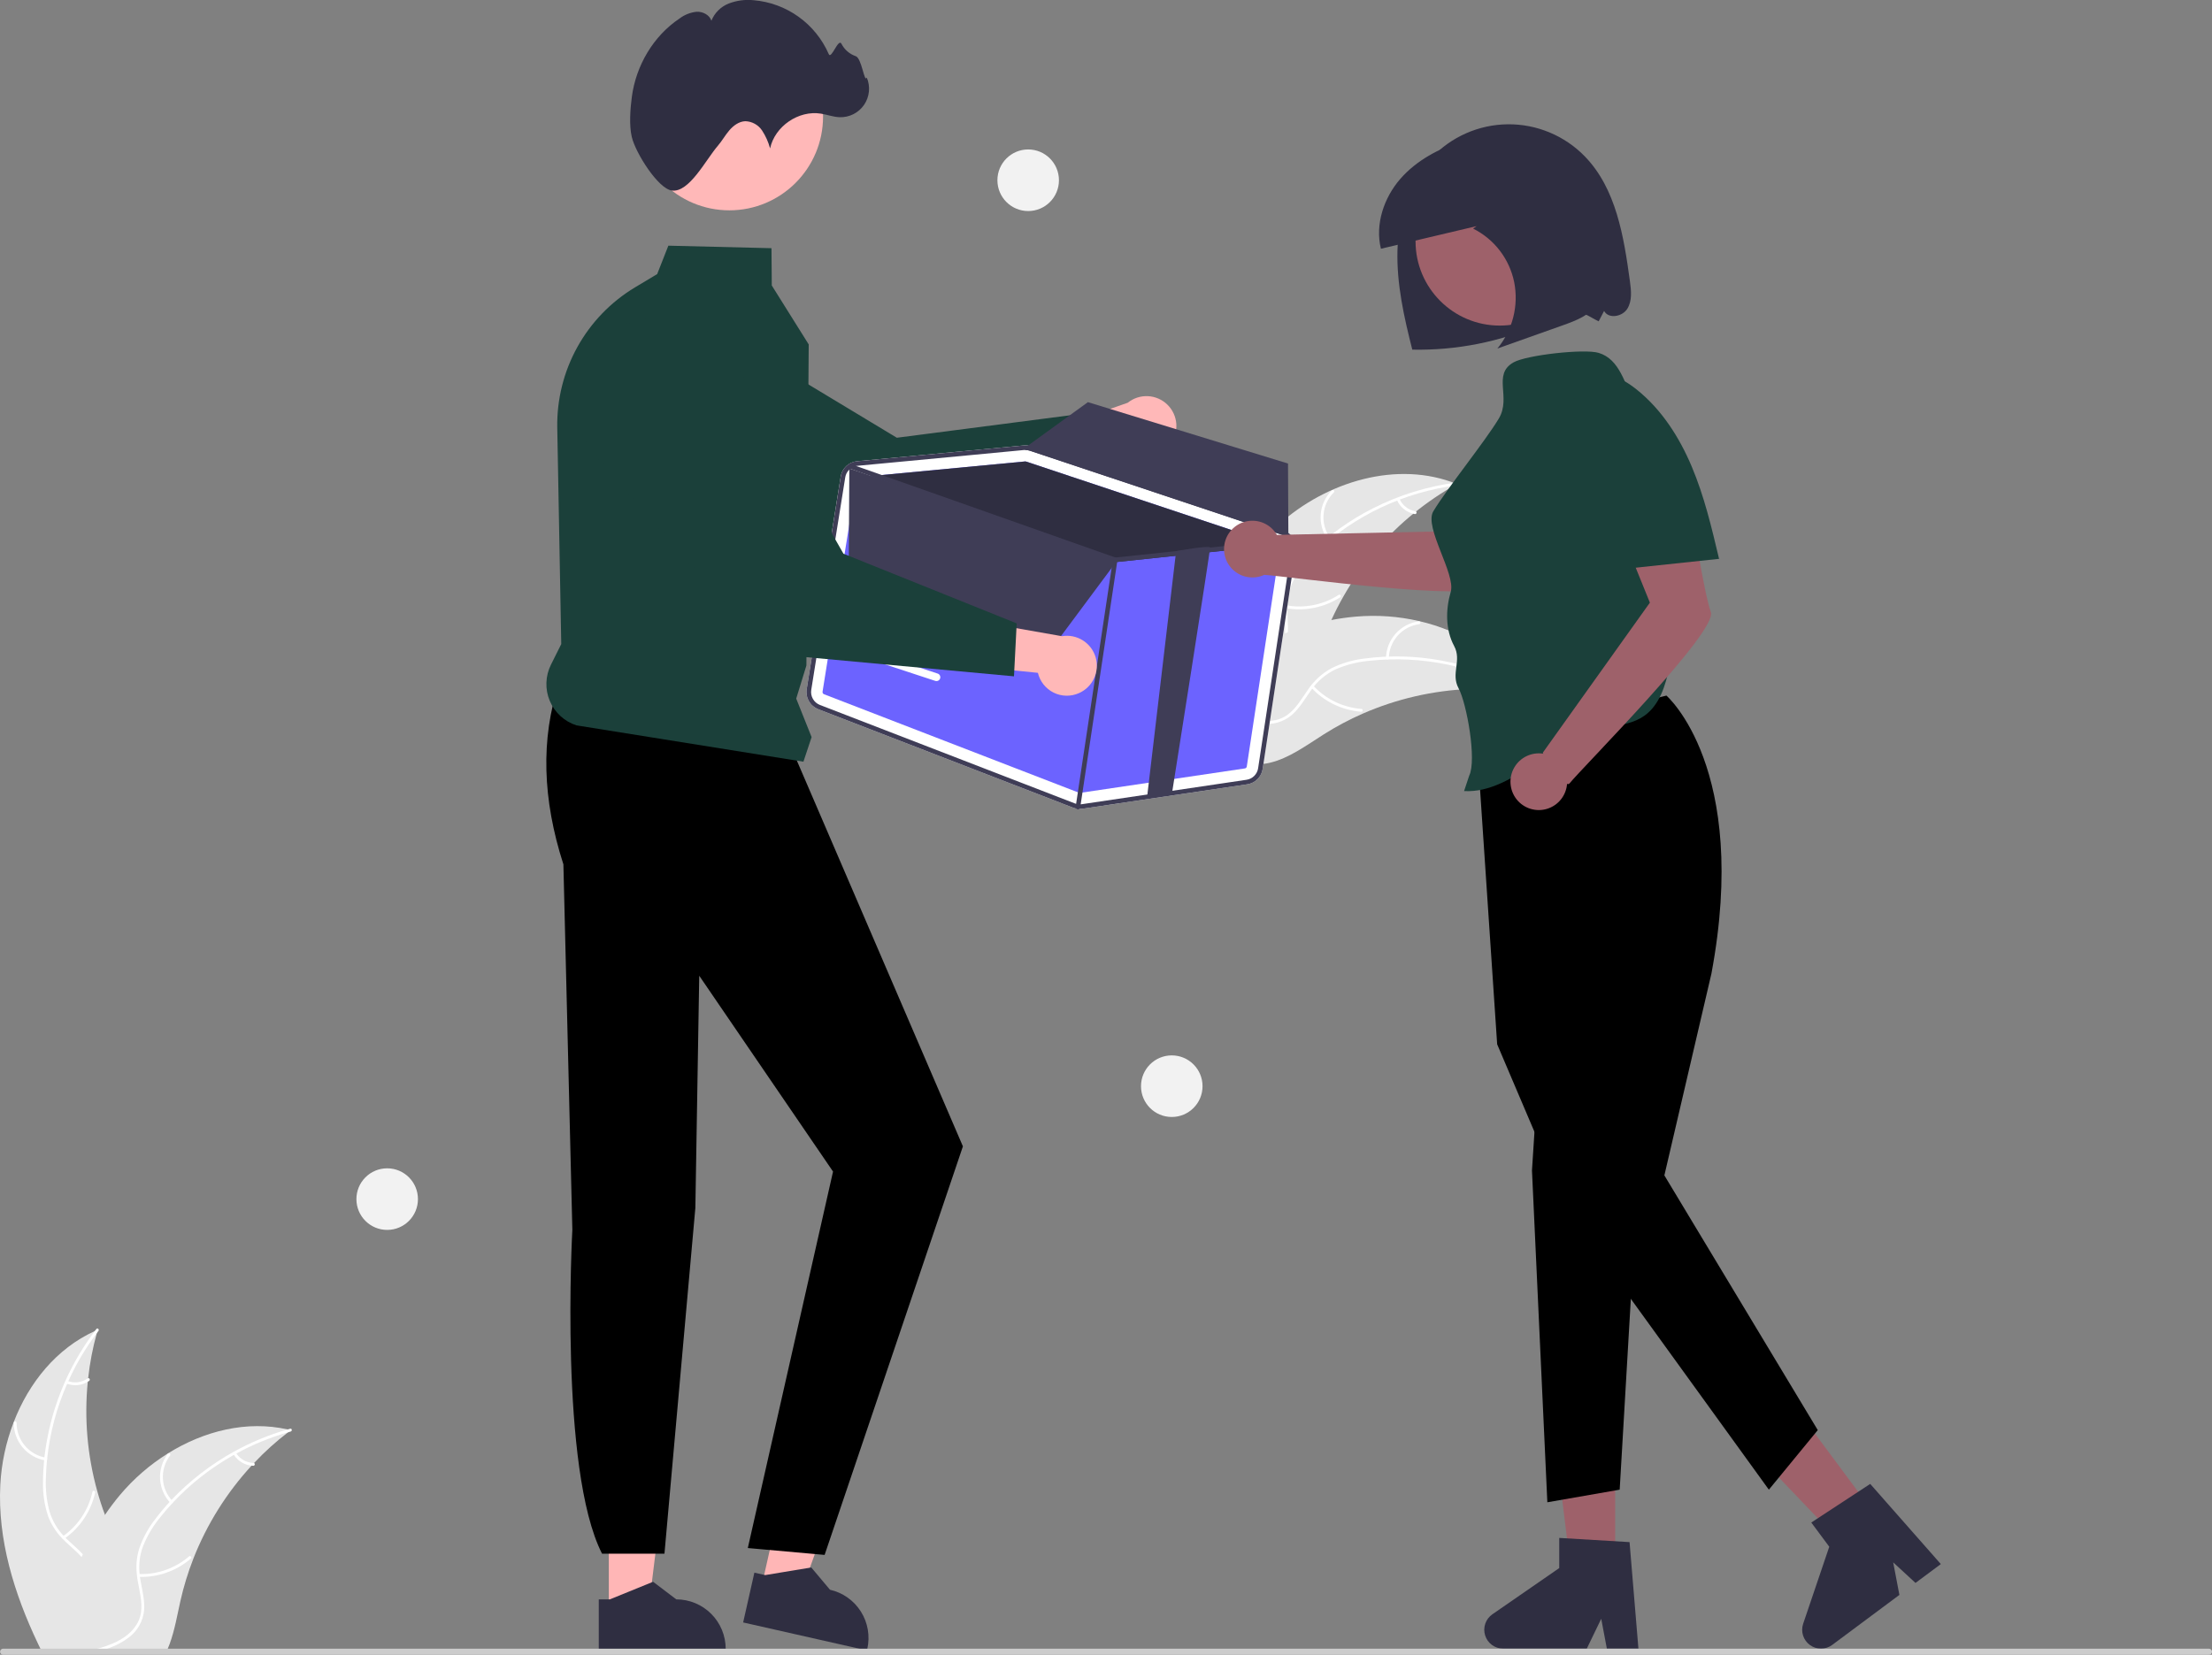 <svg  viewBox="0 0 294 220" fill="none" xmlns="http://www.w3.org/2000/svg">
    <rect x="0" y="0" width="294" height="220" fill="#808080" stroke="none"/>
    <g clip-path="url(#clip0_5120_1430)">
        <path d="M214.677 209.034H208.827L206.043 186.443H214.677V209.034Z" fill="#9E616A" />
        <path
            d="M217.765 219.18H213.57L212.821 215.215L210.903 219.18H199.777C199.243 219.18 198.724 219.01 198.294 218.693C197.865 218.377 197.547 217.931 197.389 217.421C197.23 216.912 197.238 216.364 197.412 215.86C197.586 215.355 197.917 214.919 198.355 214.616L207.241 208.472V204.463L216.586 205.021L217.765 219.18Z"
            fill="#2F2E41" />
        <path d="M249.431 201.642L244.737 205.136L229.039 188.672L235.967 183.514L249.431 201.642Z"
            fill="#9E616A" />
        <path
            d="M257.958 207.941L254.591 210.447L251.627 207.713L252.451 212.041L243.523 218.688C243.095 219.006 242.577 219.18 242.043 219.183C241.51 219.185 240.99 219.017 240.558 218.703C240.127 218.389 239.808 217.945 239.646 217.436C239.485 216.927 239.491 216.38 239.662 215.874L243.13 205.635L240.741 202.418L248.573 197.283L257.958 207.941Z"
            fill="#2F2E41" />
        <path
            d="M221.487 92.478C221.487 92.478 232.587 102.079 227.466 129.448L221.214 156.265L241.603 190.131L235.102 198.05L208.595 161.393L198.99 138.836L196.295 98.687L221.487 92.478Z"
            fill="black" />
        <path
            d="M204.285 145.264L203.617 155.615L205.66 199.725L215.274 198.049L217.111 166.643L204.285 145.264Z"
            fill="black" />
        <path d="M80.919 214.345L86.15 214.345L88.638 194.143L80.918 194.143L80.919 214.345Z"
            fill="#FFB6B6" />
        <path
            d="M79.584 212.634L81.056 212.634L86.805 210.293L89.886 212.633H89.887C91.628 212.633 93.298 213.326 94.529 214.559C95.76 215.791 96.452 217.463 96.452 219.207V219.42L79.584 219.421L79.584 212.634Z"
            fill="#2F2E41" />
        <path d="M101.191 211.044L106.294 212.197L113.166 193.04L105.635 191.338L101.191 211.044Z"
            fill="#FFB6B6" />
        <path
            d="M100.266 209.081L101.703 209.406L107.825 208.391L110.316 211.353L110.316 211.353C112.015 211.737 113.491 212.781 114.421 214.255C115.351 215.729 115.658 217.512 115.274 219.213L115.227 219.421L98.773 215.702L100.266 209.081Z"
            fill="#2F2E41" />
        <path
            d="M74.293 90.84C71.84 98.246 72.099 106.285 74.882 114.913L76.072 163.493C76.072 163.493 74.299 195.35 80.019 206.56H88.314L92.421 160.583L92.936 129.723L110.72 155.759L99.393 205.809L109.602 206.722L127.982 152.407L105.305 99.711L74.293 90.84Z"
            fill="black" />
        <path
            d="M169.951 69.744C176.295 64.02 185.732 61.142 193.648 64.352C185.528 68.865 179.264 76.109 175.965 84.801C174.705 88.158 173.653 92.023 170.553 93.82C168.624 94.939 166.225 94.993 164.062 94.453C161.9 93.913 159.918 92.831 157.962 91.76L157.406 91.747C159.903 83.57 163.606 75.468 169.951 69.744Z"
            fill="#E6E6E6" />
        <path
            d="M193.605 64.525C186.594 65.432 180.047 68.528 174.893 73.373C173.765 74.396 172.806 75.591 172.049 76.913C171.354 78.225 171.023 79.7 171.089 81.183C171.123 82.568 171.319 83.981 171.016 85.35C170.851 86.048 170.54 86.704 170.104 87.273C169.668 87.843 169.116 88.314 168.486 88.655C166.937 89.547 165.16 89.828 163.413 90.042C161.473 90.28 159.455 90.497 157.775 91.586C157.572 91.718 157.379 91.394 157.582 91.263C160.504 89.367 164.2 90.057 167.342 88.792C168.807 88.202 170.104 87.166 170.564 85.599C170.965 84.23 170.765 82.773 170.718 81.371C170.632 79.925 170.901 78.479 171.502 77.161C172.188 75.804 173.1 74.574 174.199 73.524C176.635 71.12 179.433 69.114 182.492 67.58C185.972 65.81 189.73 64.65 193.601 64.148C193.841 64.117 193.843 64.495 193.605 64.525H193.605Z"
            fill="white" />
        <path
            d="M176.46 71.714C175.765 70.738 175.44 69.547 175.542 68.353C175.644 67.159 176.166 66.04 177.016 65.196C177.189 65.026 177.461 65.286 177.288 65.457C176.495 66.241 176.009 67.283 175.916 68.395C175.823 69.507 176.131 70.616 176.783 71.521C176.924 71.718 176.6 71.91 176.46 71.714V71.714Z"
            fill="white" />
        <path
            d="M170.979 80.483C173.389 80.91 175.87 80.412 177.929 79.089C178.133 78.958 178.326 79.282 178.122 79.413C175.977 80.786 173.393 81.298 170.887 80.848C170.648 80.805 170.742 80.44 170.979 80.483V80.483Z"
            fill="white" />
        <path
            d="M186.002 66.308C186.192 66.742 186.487 67.122 186.86 67.413C187.232 67.705 187.672 67.899 188.138 67.978C188.377 68.018 188.284 68.383 188.046 68.344C187.531 68.254 187.046 68.038 186.634 67.717C186.221 67.396 185.893 66.979 185.679 66.501C185.655 66.458 185.648 66.407 185.66 66.359C185.672 66.311 185.702 66.27 185.744 66.243C185.787 66.218 185.838 66.21 185.886 66.223C185.935 66.235 185.976 66.266 186.002 66.308Z"
            fill="white" />
        <path
            d="M202.366 91.957C202.216 91.936 202.065 91.915 201.913 91.897C199.894 91.628 197.856 91.525 195.819 91.587C195.662 91.589 195.502 91.594 195.345 91.6C190.44 91.802 185.616 92.914 181.117 94.879C179.327 95.663 177.6 96.582 175.95 97.628C173.67 99.073 171.314 100.821 168.766 101.41C168.501 101.474 168.232 101.522 167.961 101.554L157.435 92.428C157.421 92.395 157.406 92.365 157.392 92.332L156.955 91.987C157.036 91.927 157.122 91.867 157.203 91.807C157.25 91.772 157.3 91.739 157.347 91.704C157.379 91.681 157.411 91.659 157.439 91.636C157.45 91.629 157.46 91.621 157.469 91.616C157.497 91.594 157.525 91.576 157.55 91.556C158.028 91.217 158.509 90.881 158.994 90.548C158.996 90.546 158.996 90.546 159 90.545C162.666 87.971 166.624 85.84 170.792 84.199C170.917 84.152 171.044 84.102 171.174 84.059C173.05 83.36 174.981 82.817 176.946 82.433C178.023 82.226 179.11 82.074 180.202 81.978C183.024 81.733 185.867 81.935 188.627 82.575C194.129 83.852 199.161 86.877 202.141 91.594C202.218 91.715 202.292 91.833 202.366 91.957Z"
            fill="#E6E6E6" />
        <path
            d="M202.227 92.069C196.083 88.567 188.994 87.092 181.966 87.854C180.45 87.991 178.965 88.367 177.566 88.966C176.222 89.595 175.071 90.573 174.232 91.797C173.426 92.924 172.733 94.169 171.668 95.08C171.116 95.538 170.474 95.874 169.783 96.066C169.092 96.258 168.369 96.302 167.66 96.194C165.887 95.972 164.299 95.125 162.775 94.243C161.083 93.264 159.342 92.22 157.346 92.078C157.104 92.061 157.145 91.686 157.386 91.703C160.859 91.951 163.395 94.73 166.664 95.614C168.189 96.026 169.848 95.98 171.157 95.006C172.301 94.155 173.017 92.871 173.823 91.724C174.624 90.517 175.708 89.525 176.98 88.834C178.344 88.165 179.812 87.733 181.321 87.556C184.712 87.105 188.152 87.191 191.516 87.809C195.36 88.494 199.058 89.832 202.45 91.766C202.66 91.886 202.435 92.188 202.227 92.069L202.227 92.069Z"
            fill="white" />
        <path
            d="M184.213 87.475C184.245 86.277 184.702 85.129 185.501 84.237C186.301 83.345 187.391 82.767 188.577 82.605C188.817 82.574 188.878 82.946 188.637 82.978C187.533 83.126 186.517 83.665 185.775 84.497C185.032 85.329 184.611 86.399 184.587 87.515C184.582 87.757 184.208 87.716 184.213 87.475Z"
            fill="white" />
        <path
            d="M174.564 91.172C176.231 92.966 178.512 94.064 180.951 94.249C181.193 94.267 181.152 94.642 180.911 94.624C178.372 94.427 176.001 93.279 174.271 91.409C174.106 91.23 174.401 90.995 174.564 91.172Z"
            fill="white" />
        <path
            d="M195.083 88.911C194.974 89.372 194.981 89.853 195.103 90.311C195.226 90.768 195.46 91.188 195.784 91.532C195.951 91.709 195.657 91.944 195.491 91.769C195.134 91.386 194.876 90.922 194.74 90.417C194.603 89.912 194.593 89.381 194.708 88.871C194.715 88.822 194.741 88.777 194.779 88.746C194.818 88.715 194.867 88.7 194.916 88.704C194.965 88.709 195.011 88.734 195.042 88.773C195.073 88.812 195.088 88.862 195.083 88.911Z"
            fill="white" />
        <path
            d="M17.473 213.978C16.979 215.834 15.681 217.38 14.113 218.506C13.858 218.69 13.595 218.861 13.329 219.021C13.248 219.069 13.166 219.12 13.081 219.164C12.989 219.219 12.897 219.27 12.805 219.318H5.433C5.3 219.048 5.171 218.775 5.041 218.506C1.882 211.859 -0.336 204.687 0.042 197.382C0.192 194.549 0.787 191.757 1.804 189.108C3.828 183.83 7.522 179.261 12.604 176.962C12.73 176.904 12.863 176.846 12.992 176.791C12.951 176.938 12.91 177.081 12.869 177.228C12.324 179.194 11.939 181.201 11.717 183.229C11.697 183.386 11.68 183.543 11.666 183.704C11.182 188.596 11.612 193.535 12.934 198.269C12.938 198.28 12.941 198.293 12.944 198.304C13.234 199.351 13.57 200.383 13.953 201.398C14.253 202.2 14.577 202.992 14.931 203.77C16.41 207.035 18.393 210.515 17.473 213.978Z"
            fill="#E6E6E6" />
        <path
            d="M13.084 176.944C13.013 177.039 12.941 177.132 12.87 177.227C11.373 179.213 10.102 181.36 9.08 183.628C9.026 183.741 8.974 183.853 8.93 183.969C7.53 187.136 6.631 190.502 6.265 193.946C6.261 193.97 6.259 193.994 6.258 194.018C6.173 194.823 6.122 195.635 6.102 196.447C6.026 197.969 6.19 199.494 6.589 200.964C6.952 202.165 7.589 203.266 8.45 204.178C8.535 204.271 8.62 204.363 8.712 204.451C8.78 204.523 8.855 204.595 8.927 204.663C9.615 205.321 10.368 205.932 11.016 206.638C11.312 206.955 11.581 207.298 11.817 207.662C12.193 208.273 12.437 208.956 12.531 209.668C12.625 210.379 12.567 211.103 12.362 211.791C11.898 213.517 10.839 214.974 9.755 216.363C9.213 217.059 8.654 217.762 8.17 218.505C7.993 218.771 7.829 219.041 7.679 219.317H7.25C7.393 219.041 7.55 218.771 7.72 218.505C8.964 216.543 10.733 214.858 11.65 212.698C12.27 211.241 12.457 209.59 11.674 208.16C11.444 207.744 11.166 207.357 10.845 207.007C10.222 206.301 9.475 205.697 8.797 205.059C8.627 204.898 8.46 204.735 8.3 204.564C7.451 203.7 6.795 202.665 6.378 201.527C5.905 200.082 5.681 198.567 5.717 197.047C5.717 196.078 5.768 195.103 5.863 194.134C5.873 194.011 5.887 193.884 5.901 193.758C6.597 187.66 8.912 181.861 12.604 176.961C12.672 176.865 12.744 176.773 12.815 176.681C12.962 176.49 13.231 176.756 13.084 176.944Z"
            fill="white" />
        <path
            d="M6.038 194.166C4.858 193.967 3.786 193.355 3.015 192.439C2.244 191.522 1.823 190.361 1.828 189.163C1.829 189.114 1.848 189.067 1.883 189.032C1.917 188.998 1.964 188.978 2.012 188.977C2.061 188.976 2.109 188.993 2.144 189.027C2.18 189.06 2.202 189.106 2.205 189.154C2.198 190.27 2.59 191.352 3.31 192.204C4.03 193.056 5.03 193.622 6.13 193.8C6.369 193.839 6.276 194.204 6.038 194.166V194.166Z"
            fill="white" />
        <path
            d="M8.355 204.247C10.36 202.843 11.764 200.735 12.285 198.341C12.337 198.104 12.702 198.197 12.65 198.434C12.103 200.923 10.638 203.115 8.548 204.57C8.349 204.709 8.157 204.385 8.355 204.247L8.355 204.247Z"
            fill="white" />
        <path
            d="M8.967 183.589C9.408 183.761 9.885 183.821 10.354 183.763C10.824 183.705 11.271 183.531 11.657 183.257C11.855 183.116 12.046 183.441 11.85 183.581C11.423 183.882 10.928 184.073 10.409 184.138C9.891 184.203 9.364 184.14 8.875 183.954C8.828 183.941 8.787 183.909 8.762 183.867C8.737 183.824 8.728 183.774 8.739 183.726C8.751 183.677 8.782 183.636 8.825 183.61C8.868 183.585 8.919 183.577 8.967 183.589Z"
            fill="white" />
        <path
            d="M38.651 190.138C38.532 190.23 38.409 190.322 38.29 190.418C36.672 191.657 35.157 193.027 33.761 194.512C33.651 194.625 33.542 194.741 33.437 194.857L33.433 194.86C30.122 198.459 27.504 202.639 25.711 207.191L25.701 207.222C25.697 207.232 25.694 207.239 25.691 207.249C24.98 209.071 24.407 210.944 23.977 212.851C23.561 214.714 23.22 216.71 22.569 218.505C22.47 218.781 22.361 219.054 22.245 219.317H7.094C7.145 219.048 7.199 218.775 7.254 218.505C8.025 214.552 9.229 210.695 10.846 207.007C10.9 206.884 10.955 206.761 11.016 206.638C11.851 204.816 12.832 203.064 13.95 201.401C13.95 201.4 13.95 201.4 13.951 201.399C13.951 201.399 13.951 201.399 13.951 201.398C13.952 201.398 13.952 201.398 13.953 201.398C13.953 201.397 13.953 201.397 13.954 201.397C14.568 200.49 15.228 199.614 15.93 198.774C17.753 196.602 19.906 194.733 22.31 193.232C22.324 193.222 22.341 193.215 22.354 193.205C27.139 190.233 32.81 188.817 38.232 190.042H38.235C38.375 190.073 38.511 190.104 38.651 190.138Z"
            fill="#E6E6E6" />
        <path
            d="M38.634 190.32C38.518 190.35 38.402 190.384 38.29 190.419C35.901 191.102 33.596 192.048 31.416 193.24C31.307 193.298 31.198 193.36 31.089 193.421C28.076 195.105 25.341 197.244 22.981 199.764C22.98 199.766 22.978 199.768 22.978 199.771C22.951 199.798 22.92 199.829 22.896 199.856C22.351 200.443 21.826 201.054 21.328 201.682C20.355 202.852 19.571 204.168 19.004 205.581C18.571 206.759 18.418 208.022 18.558 209.27C18.568 209.396 18.585 209.519 18.602 209.645C18.616 209.744 18.63 209.843 18.646 209.945C18.871 211.314 19.26 212.685 19.151 214.081C19.084 214.796 18.868 215.489 18.515 216.114C18.162 216.739 17.68 217.282 17.103 217.708C16.71 218.012 16.29 218.279 15.849 218.506C15.217 218.832 14.559 219.104 13.882 219.318H12.543C12.724 219.267 12.901 219.216 13.081 219.165C13.722 218.984 14.352 218.764 14.966 218.506C15.317 218.359 15.658 218.19 15.988 218.001C17.358 217.213 18.5 216.005 18.738 214.391C18.946 212.979 18.544 211.566 18.306 210.184C18.265 209.945 18.227 209.71 18.207 209.475C18.044 208.278 18.143 207.06 18.497 205.906C18.987 204.465 19.72 203.12 20.664 201.927C21.248 201.151 21.871 200.405 22.532 199.692C22.613 199.6 22.698 199.508 22.787 199.416C25.197 196.878 27.979 194.723 31.038 193.025H31.041C33.315 191.758 35.728 190.757 38.232 190.043H38.235C38.347 190.009 38.463 189.975 38.576 189.944C38.811 189.883 38.865 190.255 38.634 190.32Z"
            fill="white" />
        <path
            d="M22.652 199.822C21.829 198.952 21.342 197.817 21.277 196.62C21.212 195.424 21.575 194.243 22.299 193.289C22.446 193.097 22.752 193.317 22.605 193.51C21.928 194.397 21.591 195.496 21.653 196.611C21.716 197.725 22.174 198.78 22.945 199.585C23.113 199.761 22.819 199.996 22.652 199.822H22.652Z"
            fill="white" />
        <path
            d="M18.439 209.266C20.884 209.355 23.273 208.517 25.129 206.92C25.312 206.762 25.548 207.056 25.365 207.214C23.43 208.872 20.943 209.739 18.399 209.641C18.156 209.632 18.198 209.257 18.439 209.266Z"
            fill="white" />
        <path
            d="M31.352 193.142C31.6 193.545 31.945 193.88 32.355 194.117C32.764 194.354 33.226 194.485 33.699 194.499C33.942 194.505 33.9 194.88 33.659 194.874C33.136 194.856 32.626 194.71 32.173 194.45C31.72 194.189 31.337 193.821 31.059 193.378C31.029 193.339 31.015 193.29 31.021 193.24C31.026 193.191 31.05 193.146 31.087 193.114C31.126 193.082 31.176 193.068 31.226 193.073C31.275 193.079 31.32 193.103 31.352 193.142Z"
            fill="white" />
        <path
            d="M155.53 59.072C155.181 59.532 154.734 59.911 154.223 60.18C153.711 60.449 153.147 60.603 152.57 60.63C151.992 60.657 151.416 60.557 150.882 60.338C150.347 60.118 149.867 59.783 149.476 59.358L136.594 64.967L137.849 57.767L149.889 53.544C150.647 52.933 151.602 52.622 152.574 52.669C153.546 52.716 154.467 53.118 155.162 53.799C155.857 54.481 156.279 55.394 156.347 56.366C156.415 57.337 156.124 58.3 155.53 59.072Z"
            fill="#FFB8B8" />
        <path
            d="M146.935 61.32L117.014 74.664L116.95 74.641L82.848 62.474C80.308 61.145 78.371 58.894 77.435 56.182C76.498 53.47 76.633 50.502 77.811 47.886C78.463 46.441 79.415 45.15 80.602 44.099C81.789 43.048 83.184 42.261 84.697 41.79C86.21 41.318 87.805 41.172 89.378 41.362C90.951 41.552 92.466 42.074 93.823 42.892L119.201 58.198L143.81 55.005L146.935 61.32Z"
            fill="#1B403A" />
        <path
            d="M294 219.594C294.001 219.647 293.99 219.7 293.97 219.749C293.949 219.798 293.92 219.843 293.882 219.881C293.844 219.919 293.799 219.949 293.75 219.969C293.701 219.989 293.648 220 293.595 220H0.417C0.31 220 0.207 219.957 0.13 219.881C0.054 219.804 0.012 219.701 0.012 219.594C0.012 219.486 0.054 219.383 0.13 219.306C0.207 219.23 0.31 219.188 0.417 219.188H293.595C293.648 219.187 293.701 219.198 293.75 219.218C293.799 219.238 293.844 219.268 293.882 219.306C293.92 219.344 293.949 219.389 293.97 219.438C293.99 219.487 294.001 219.54 294 219.594Z"
            fill="#CCCCCC" />
        <path
            d="M106.784 101.266L76.622 96.436C75.831 96.183 75.104 95.76 74.491 95.199C73.879 94.638 73.394 93.95 73.072 93.184C72.75 92.417 72.597 91.59 72.624 90.759C72.651 89.927 72.858 89.112 73.229 88.368L74.597 85.629L74.066 56.85C74.002 53.107 74.924 49.412 76.738 46.139C78.553 42.865 81.197 40.128 84.404 38.202L87.346 36.441L88.832 32.662L102.539 32.997L102.579 37.953L107.487 45.79L107.487 45.823L107.179 88.477L105.826 92.879L107.872 97.999L106.784 101.266Z"
            fill="#1B403A" />
        <path
            d="M96.94 27.963C103.818 27.963 109.394 22.381 109.394 15.494C109.394 8.608 103.818 3.025 96.94 3.025C90.062 3.025 84.486 8.608 84.486 15.494C84.486 22.381 90.062 27.963 96.94 27.963Z"
            fill="#FFB8B8" />
        <path
            d="M83.972 18.212C83.601 16.645 83.772 14.441 83.981 12.863C84.532 8.727 86.826 4.795 90.311 2.466C90.972 1.964 91.757 1.651 92.582 1.563C93.407 1.528 94.3 1.97 94.554 2.757C94.761 2.238 95.073 1.767 95.47 1.373C95.866 0.979 96.339 0.671 96.859 0.468C97.904 0.067 99.028 -0.085 100.141 0.025C102.3 0.203 104.369 0.963 106.131 2.224C107.893 3.485 109.281 5.199 110.148 7.186C110.48 7.978 111.41 5.055 111.831 5.803C112.218 6.58 112.894 7.174 113.714 7.459C114.539 7.689 114.875 11.096 115.2 10.302C115.452 10.889 115.552 11.53 115.49 12.166C115.427 12.802 115.206 13.412 114.845 13.939C114.484 14.466 113.995 14.893 113.425 15.18C112.855 15.468 112.222 15.606 111.584 15.582C110.743 15.55 109.94 15.241 109.109 15.108C106.139 14.631 102.988 16.787 102.354 19.731C102.126 18.88 101.763 18.071 101.278 17.335C101.032 16.97 100.702 16.668 100.316 16.456C99.93 16.243 99.499 16.126 99.058 16.114C98.213 16.146 97.471 16.699 96.922 17.344C96.374 17.988 95.962 18.74 95.41 19.381C93.789 21.262 91.597 25.649 89.288 25.329C87.465 25.077 84.48 20.351 83.972 18.212Z"
            fill="#2F2E41" />
        <path
            d="M172.222 73.202C172.309 72.633 172.192 72.052 171.892 71.562C171.592 71.071 171.129 70.703 170.584 70.522L137.045 59.339C136.724 59.231 136.383 59.192 136.046 59.224L127.64 60.02L122.816 60.478L113.915 61.32C113.378 61.371 112.873 61.6 112.479 61.97C112.085 62.34 111.825 62.83 111.74 63.364L107.22 91.628C107.135 92.179 107.24 92.743 107.518 93.227C107.795 93.71 108.23 94.084 108.749 94.287L142.637 107.384C142.796 107.446 142.961 107.491 143.13 107.517C143.375 107.557 143.625 107.558 143.871 107.522L165.769 104.273C166.285 104.198 166.764 103.959 167.134 103.59C167.503 103.221 167.745 102.743 167.821 102.226L172.222 73.202Z"
            fill="white" />
        <path
            d="M109.517 92.296L143.405 105.392C143.454 105.411 143.508 105.418 143.561 105.41L165.455 102.161C165.52 102.152 165.581 102.122 165.627 102.076C165.673 102.03 165.703 101.969 165.713 101.905L170.116 72.88C170.126 72.809 170.111 72.737 170.073 72.676C170.036 72.615 169.979 72.568 169.911 72.545L169.686 72.469L136.371 61.364C136.356 61.359 136.34 61.355 136.324 61.353C136.298 61.348 136.272 61.346 136.246 61.349L115.742 63.291L114.115 63.444C114.049 63.451 113.986 63.48 113.937 63.526C113.888 63.572 113.856 63.633 113.845 63.699L109.326 91.962C109.315 92.031 109.328 92.102 109.363 92.162C109.397 92.223 109.452 92.27 109.517 92.296Z"
            fill="#6C63FF" />
        <path
            d="M115.744 63.291L136.247 61.349C136.274 61.346 136.3 61.348 136.326 61.353C136.342 61.355 136.358 61.359 136.373 61.364L169.687 72.469L160.9 73.4L157.611 73.747L148.253 74.737C148.225 74.738 148.198 74.738 148.171 74.736C148.154 74.731 148.137 74.726 148.117 74.72L115.744 63.291Z"
            fill="#2F2E41" />
        <path
            d="M108.75 94.287L142.638 107.384C142.797 107.445 142.963 107.488 143.132 107.513C143.378 107.554 143.628 107.557 143.874 107.522L165.769 104.273C166.286 104.198 166.765 103.958 167.135 103.589C167.505 103.22 167.746 102.742 167.823 102.225L172.223 73.2C172.288 72.772 172.239 72.335 172.08 71.932C172.058 71.878 172.036 71.825 172.01 71.774C171.835 71.407 171.57 71.09 171.238 70.854C171.039 70.71 170.819 70.598 170.586 70.521L170.546 70.507L137.049 59.337C136.912 59.293 136.772 59.259 136.631 59.235C136.437 59.207 136.241 59.204 136.046 59.224L127.642 60.017L122.819 60.477L113.916 61.319C113.552 61.353 113.2 61.469 112.887 61.659C112.863 61.671 112.84 61.685 112.818 61.7C112.803 61.711 112.788 61.722 112.774 61.734C112.501 61.921 112.269 62.161 112.091 62.441C111.914 62.72 111.795 63.032 111.743 63.359L107.22 91.625C107.135 92.177 107.24 92.742 107.518 93.226C107.796 93.71 108.231 94.084 108.75 94.287ZM112.343 63.458C112.398 63.119 112.548 62.803 112.775 62.547C112.844 62.464 112.921 62.389 113.006 62.322C113.235 62.136 113.507 62.009 113.797 61.952C113.855 61.94 113.913 61.932 113.971 61.927L128.96 60.51L136.105 59.829C136.154 59.823 136.198 59.824 136.243 59.822C136.351 59.819 136.459 59.827 136.566 59.846C136.664 59.858 136.76 59.881 136.853 59.914L170.39 71.098C170.417 71.108 170.44 71.117 170.466 71.126C170.771 71.24 171.039 71.435 171.241 71.69C171.4 71.886 171.517 72.113 171.582 72.357C171.648 72.6 171.662 72.855 171.623 73.105L167.219 102.133C167.162 102.52 166.981 102.878 166.704 103.155C166.428 103.431 166.07 103.612 165.683 103.669L143.785 106.917C143.472 106.962 143.152 106.926 142.857 106.812L108.969 93.719C108.58 93.566 108.255 93.285 108.047 92.922C107.839 92.56 107.76 92.137 107.824 91.724L112.343 63.458Z"
            fill="#3F3D56" />
        <path
            d="M112.7 61.889C112.718 61.837 112.749 61.792 112.791 61.757C112.805 61.746 112.82 61.736 112.835 61.727C112.849 61.721 112.864 61.713 112.878 61.707C112.946 61.68 113.022 61.678 113.091 61.703L113.796 61.953L148.255 74.123L156.32 73.27L160.833 72.793L170.385 71.781L171.239 71.691L171.406 71.673C171.477 71.666 171.549 71.685 171.608 71.726C171.667 71.766 171.71 71.826 171.73 71.896C171.735 71.912 171.738 71.928 171.739 71.945C171.746 72.01 171.732 72.076 171.698 72.133C171.664 72.19 171.613 72.234 171.552 72.259C171.525 72.27 171.496 72.278 171.467 72.282L170.305 72.404L160.899 73.399L157.61 73.746L148.252 74.736C148.224 74.737 148.197 74.737 148.17 74.735C148.153 74.73 148.136 74.725 148.116 74.72L113.004 62.322L112.885 62.28C112.858 62.271 112.832 62.257 112.81 62.239C112.757 62.2 112.718 62.145 112.698 62.082C112.678 62.019 112.679 61.951 112.7 61.889Z"
            fill="#3F3D56" />
        <path
            d="M143.223 107.602C143.144 107.589 143.073 107.546 143.026 107.481C142.978 107.416 142.958 107.335 142.97 107.256L147.917 74.386C147.929 74.306 147.973 74.235 148.038 74.187C148.103 74.138 148.184 74.118 148.264 74.13L148.267 74.131C148.346 74.144 148.417 74.187 148.464 74.252C148.512 74.317 148.532 74.398 148.52 74.477L143.573 107.346C143.56 107.426 143.517 107.498 143.452 107.546C143.387 107.594 143.306 107.615 143.226 107.603L143.223 107.602Z"
            fill="#3F3D56" />
        <path
            d="M155.763 105.518L152.473 105.866L156.321 73.269C156.321 73.269 160.716 72.473 160.833 72.792C160.906 72.983 155.794 105.309 155.763 105.518Z"
            fill="#3F3D56" />
        <path d="M112.885 62.279L112.797 77.144L139.081 87.171L148.519 74.478L112.885 62.279Z"
            fill="#3F3D56" />
        <path
            d="M171.242 71.692C171.022 71.416 170.726 71.21 170.391 71.1L136.855 59.916C136.761 59.884 136.664 59.861 136.566 59.845C136.459 59.827 136.351 59.819 136.242 59.821L136.297 59.481L136.632 59.237L144.596 53.465L171.191 61.625L171.237 70.855L171.242 71.692Z"
            fill="#3F3D56" />
        <path
            d="M114.225 86.143C114.263 86.147 114.3 86.154 114.337 86.166L124.626 89.55C124.755 89.592 124.862 89.684 124.923 89.805C124.984 89.926 124.995 90.067 124.953 90.196C124.91 90.325 124.819 90.432 124.698 90.493C124.577 90.554 124.436 90.565 124.307 90.522L114.018 87.139C113.898 87.1 113.797 87.018 113.735 86.909C113.672 86.8 113.651 86.671 113.677 86.548C113.703 86.425 113.773 86.315 113.874 86.24C113.975 86.166 114.1 86.131 114.225 86.143H114.225Z"
            fill="white" />
        <path
            d="M155.742 148.501C158 148.501 159.831 146.668 159.831 144.407C159.831 142.146 158 140.312 155.742 140.312C153.483 140.312 151.652 142.146 151.652 144.407C151.652 146.668 153.483 148.501 155.742 148.501Z"
            fill="#F2F2F2" />
        <path
            d="M51.461 163.515C53.719 163.515 55.55 161.682 55.55 159.421C55.55 157.159 53.719 155.326 51.461 155.326C49.202 155.326 47.371 157.159 47.371 159.421C47.371 161.682 49.202 163.515 51.461 163.515Z"
            fill="#F2F2F2" />
        <path
            d="M136.658 28.058C138.916 28.058 140.747 26.225 140.747 23.963C140.747 21.702 138.916 19.869 136.658 19.869C134.399 19.869 132.568 21.702 132.568 23.963C132.568 26.225 134.399 28.058 136.658 28.058Z"
            fill="#F2F2F2" />
        <path
            d="M143.368 92.166C142.838 92.396 142.264 92.508 141.686 92.492C141.109 92.477 140.541 92.334 140.025 92.076C139.508 91.817 139.054 91.448 138.695 90.994C138.336 90.54 138.081 90.014 137.947 89.451L123.971 88.037L128.582 82.371L141.147 84.582C142.106 84.42 143.092 84.616 143.917 85.133C144.741 85.65 145.348 86.451 145.622 87.386C145.896 88.321 145.817 89.324 145.402 90.205C144.987 91.086 144.263 91.784 143.368 92.166Z"
            fill="#FFB8B8" />
        <path
            d="M134.77 89.917L102.154 86.908L102.109 86.856L78.305 59.548C76.738 57.145 76.148 54.233 76.656 51.409C77.164 48.585 78.731 46.062 81.036 44.357C82.311 43.416 83.771 42.756 85.32 42.42C86.868 42.085 88.47 42.081 90.02 42.41C91.57 42.739 93.033 43.393 94.312 44.329C95.592 45.265 96.658 46.462 97.442 47.84L112.104 73.616L135.13 82.878L134.77 89.917Z"
            fill="#1B403A" />
        <path
            d="M216.636 37.401C215.826 31.453 214.81 25.066 210.62 20.772C209.29 19.41 207.699 18.331 205.941 17.601C204.184 16.871 202.297 16.505 200.395 16.524C198.492 16.544 196.613 16.949 194.871 17.715C193.13 18.482 191.561 19.593 190.26 20.983C187.209 24.241 185.862 28.816 185.739 33.28C185.616 37.744 186.609 42.158 187.71 46.485C193.54 46.602 199.326 45.462 204.677 43.142C206.015 42.56 207.331 41.903 208.745 41.543C210.158 41.183 211.166 42.089 212.481 42.721L213.202 41.337C213.793 42.438 215.623 42.112 216.287 41.053C216.95 39.995 216.805 38.639 216.636 37.401Z"
            fill="#2F2E41" />
        <path
            d="M193.529 70.603L169.716 71.113C169.35 70.48 168.809 69.967 168.157 69.637C167.506 69.306 166.772 69.172 166.046 69.252C165.32 69.331 164.633 69.62 164.068 70.083C163.503 70.546 163.085 71.164 162.864 71.861C162.643 72.558 162.629 73.304 162.824 74.009C163.019 74.713 163.415 75.346 163.962 75.83C164.51 76.313 165.186 76.627 165.909 76.733C166.631 76.839 167.369 76.733 168.032 76.427C171.191 76.606 195.899 80.117 197.373 77.855C198.87 75.558 206.856 67.453 206.856 67.453L200.717 58.703L193.529 70.603Z"
            fill="#9E616A" />
        <path
            d="M199.331 43.286C205.51 43.286 210.519 38.271 210.519 32.084C210.519 25.898 205.51 20.883 199.331 20.883C193.152 20.883 188.143 25.898 188.143 32.084C188.143 38.271 193.152 43.286 199.331 43.286Z"
            fill="#9E616A" />
        <path
            d="M217.251 53.638C215.933 51.011 215.292 47.765 212.481 46.914C210.583 46.339 202.906 47.2 201.176 48.171C198.299 49.786 200.906 52.812 199.209 55.644C197.363 58.723 192.348 64.901 190.503 67.979C189.234 70.096 193.507 76.308 192.821 78.679C192.135 81.049 192.102 83.71 193.271 85.884C194.317 87.829 192.804 89.55 193.855 91.492C194.949 93.512 196.292 101.064 195.274 103.123L194.592 105.17C201.356 105.568 207.043 97.478 213.764 96.626C215.434 96.414 217.167 96.138 218.543 95.167C220.569 93.738 221.37 91.145 221.871 88.714C224.281 76.834 222.655 64.487 217.251 53.638Z"
            fill="#1B403A" />
        <path
            d="M227.392 81.377C226.45 78.802 224.744 67.546 224.744 67.546L214.069 67.232L219.288 80.12L205.047 100.081C205.047 100.081 205.073 100.125 205.121 100.203C204.372 100.083 203.605 100.192 202.919 100.516C202.233 100.839 201.66 101.363 201.276 102.017C200.892 102.672 200.715 103.428 200.767 104.185C200.819 104.943 201.098 105.667 201.568 106.263C202.038 106.859 202.676 107.299 203.4 107.526C204.124 107.752 204.899 107.755 205.624 107.533C206.35 107.311 206.991 106.876 207.465 106.283C207.939 105.69 208.223 104.968 208.28 104.211C208.332 104.241 208.394 104.252 208.453 104.241C208.513 104.231 208.567 104.2 208.606 104.155C210.191 102.164 228.334 83.951 227.392 81.377Z"
            fill="#9E616A" />
        <path
            d="M228.476 74.269C227.496 70.128 226.509 65.966 224.857 62.045C223.205 58.125 220.84 54.422 217.514 51.773C216.451 50.926 215.262 50.179 213.929 49.916C212.596 49.652 211.094 49.947 210.158 50.933C208.659 52.511 209.11 55.043 209.66 57.149C211.28 63.359 212.9 69.569 214.52 75.779C219.199 75.282 223.878 74.786 228.557 74.289L228.476 74.269Z"
            fill="#1B403A" />
        <path
            d="M213.04 33.639C212.628 30.929 212.197 28.196 211.229 25.645C210.261 23.093 208.701 20.703 206.463 19.258C202.919 16.97 198.331 17.411 194.358 18.727C191.285 19.745 188.286 21.293 186.119 23.78C183.952 26.268 182.735 29.817 183.541 33.07C187.779 32.067 192.017 31.065 196.256 30.062L195.792 30.39C197.183 31.085 198.398 32.088 199.345 33.323C200.292 34.559 200.945 35.993 201.255 37.519C201.558 39.063 201.514 40.656 201.127 42.181C200.74 43.706 200.02 45.126 199.017 46.338C201.908 45.312 204.798 44.285 207.689 43.258C209.473 42.625 211.382 41.895 212.44 40.27C213.667 38.385 213.382 35.887 213.04 33.639Z"
            fill="#2F2E41" />
    </g>
    <defs>
        <clipPath id="clip0_5120_1430">
            <rect width="294" height="220" fill="white" />
        </clipPath>
    </defs>
</svg>